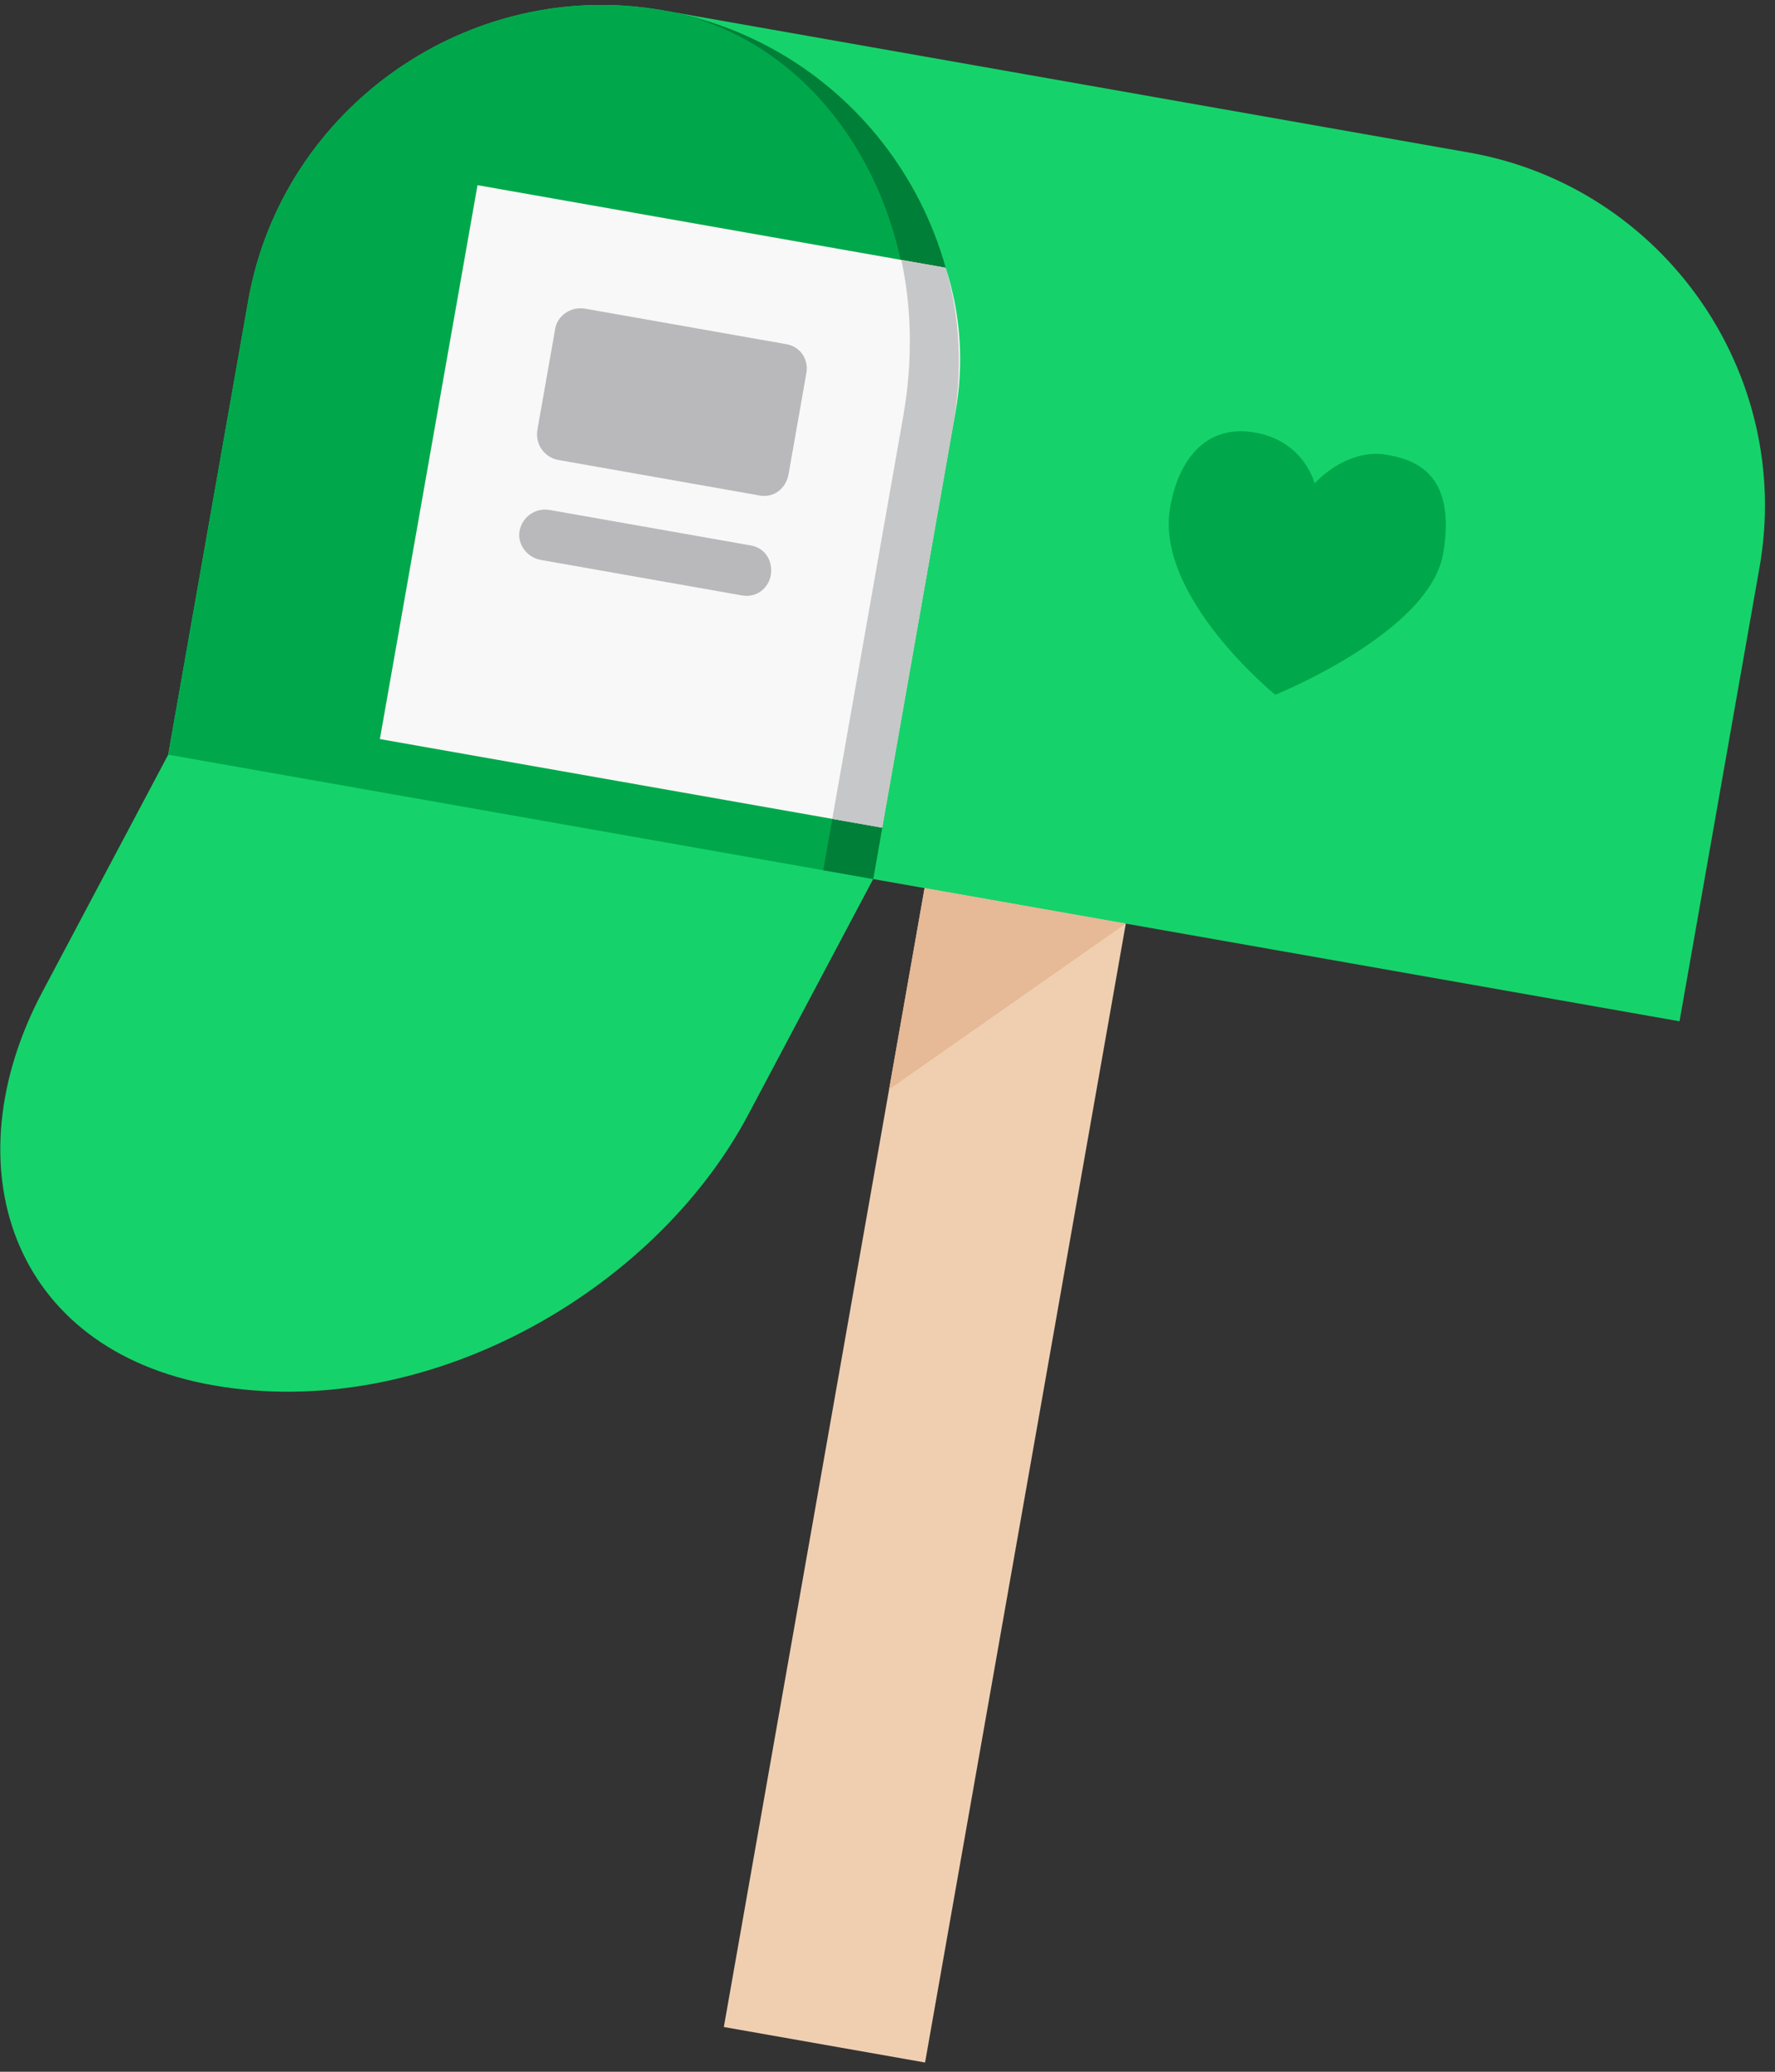 <?xml version="1.0" encoding="UTF-8"?>
<svg width="150px" height="175px" viewBox="0 0 150 175" version="1.1" xmlns="http://www.w3.org/2000/svg" xmlns:xlink="http://www.w3.org/1999/xlink">
    <rect x="0" y="0" width="150" height="175" fill="#333333" stroke="none"/>
    <!-- Generator: Sketch 63.1 (92452) - https://sketch.com -->
    <title>Group 2</title>
    <desc>Created with Sketch.</desc>
    <g id="Page-1" stroke="none" stroke-width="1" fill="none" fill-rule="evenodd">
        <g id="Desktop-Copy-7" transform="translate(-1007, -168)">
            <g id="Group-2" transform="translate(1078.5, 256.5) rotate(-10) translate(-1078.5, -256.5) translate(984, 154)">
                <g id="iconfinder_mailbox_285983" transform="translate(94.756, 102.48) rotate(20) translate(-94.756, -102.48) translate(25.256, 18.98)">
                    <rect id="Rectangle" fill="#F0CFB1" x="73.457" y="31.863" width="17.268" height="135"></rect>
                    <path d="M8.552,69.178 L1.569,90.729 C-3.574,106.527 4.143,120.975 21.532,120.975 C39.779,120.975 56.803,106.772 62.068,90.729 L69.048,69.178 L77.744,69.178 L138.24,69.178 L138.24,30.243 C138.24,13.592 124.646,0 107.99,0 L38.8,0 C22.268,0 8.552,13.592 8.552,30.243 L8.552,69.178 Z" id="Shape" fill="#15D36A"></path>
                    <path d="M8.552,69.178 L69.048,69.178 L69.048,30.243 C69.048,13.592 55.454,-2.55795385e-13 38.8,-2.55795385e-13 C22.268,-2.55795385e-13 8.552,13.592 8.552,30.243 L8.552,69.178 Z" id="Path" fill="#00A84B"></path>
                    <path d="M64.761,30.243 L64.761,69.178 L69.048,69.178 L69.048,30.243 C69.048,13.592 55.454,-3.58113539e-13 38.8,-3.58113539e-13 C53.128,-3.58113539e-13 64.761,13.592 64.761,30.243 L64.761,30.243 Z" id="Path" fill="#007F38"></path>
                    <path d="M69.048,64.772 L69.048,29.142 C69.048,24.979 68.069,20.938 66.11,17.263 L25.94,17.263 L25.94,64.772 L60.475,64.772 L69.048,64.772 Z" id="Path" fill="#F8F8F8"></path>
                    <path d="M36.718,25.958 L53.984,25.958 C55.21,25.958 56.066,26.938 56.066,28.039 L56.066,36.733 C56.066,37.956 55.21,38.937 53.984,38.937 L36.718,38.937 C35.492,38.937 34.513,37.957 34.513,36.733 L34.513,28.039 C34.513,26.938 35.492,25.958 36.718,25.958 L36.718,25.958 Z M36.718,43.223 L53.984,43.223 C55.21,43.223 56.066,44.201 56.066,45.427 C56.066,46.528 55.21,47.509 53.984,47.509 L36.718,47.509 C35.492,47.509 34.513,46.528 34.513,45.427 C34.513,44.201 35.492,43.223 36.718,43.223 L36.718,43.223 Z" id="Shape" fill="#B9B9BC"></path>
                    <path d="M64.761,30.243 L64.761,64.772 L69.048,64.772 L69.048,30.243 C69.048,25.591 68.069,21.182 66.109,17.264 L62.312,17.264 C63.905,21.182 64.761,25.59 64.761,30.243 L64.761,30.243 Z" id="Path" fill="#C6C7C9"></path>
                    <polygon id="Path" fill="#E6B997" points="73.457 69.178 90.725 69.178 73.457 86.443"></polygon>
                </g>
                <g id="Group_3" transform="translate(135.139, 56.896) rotate(20) translate(-135.139, -56.896) translate(113.639, 34.896)">
                    <polygon id="Clip_2-2" points="0 0.513 42.692 0.513 42.692 39.475 0 39.475"></polygon>
                    <g id="Group_3-2-Clipped" transform="translate(17.1, 20.7)" fill="#00A84B" fill-rule="nonzero">
                        <g id="Group_3-2" transform="translate(0, -0)">
                            <path d="M6.769,0.877 C2.496,0.908 0.826,4.422 0.854,8.404 C0.909,16.024 12.349,22.394 12.349,22.394 C12.349,22.394 24.301,14.96 24.253,8.164 C24.205,1.368 20.571,0.776 18.095,0.794 C14.602,0.82 12.524,4.234 12.524,4.234 C12.524,4.234 11.042,0.846 6.769,0.877 Z" id="Fill_1"></path>
                        </g>
                    </g>
                </g>
            </g>
        </g>
    </g>
</svg>